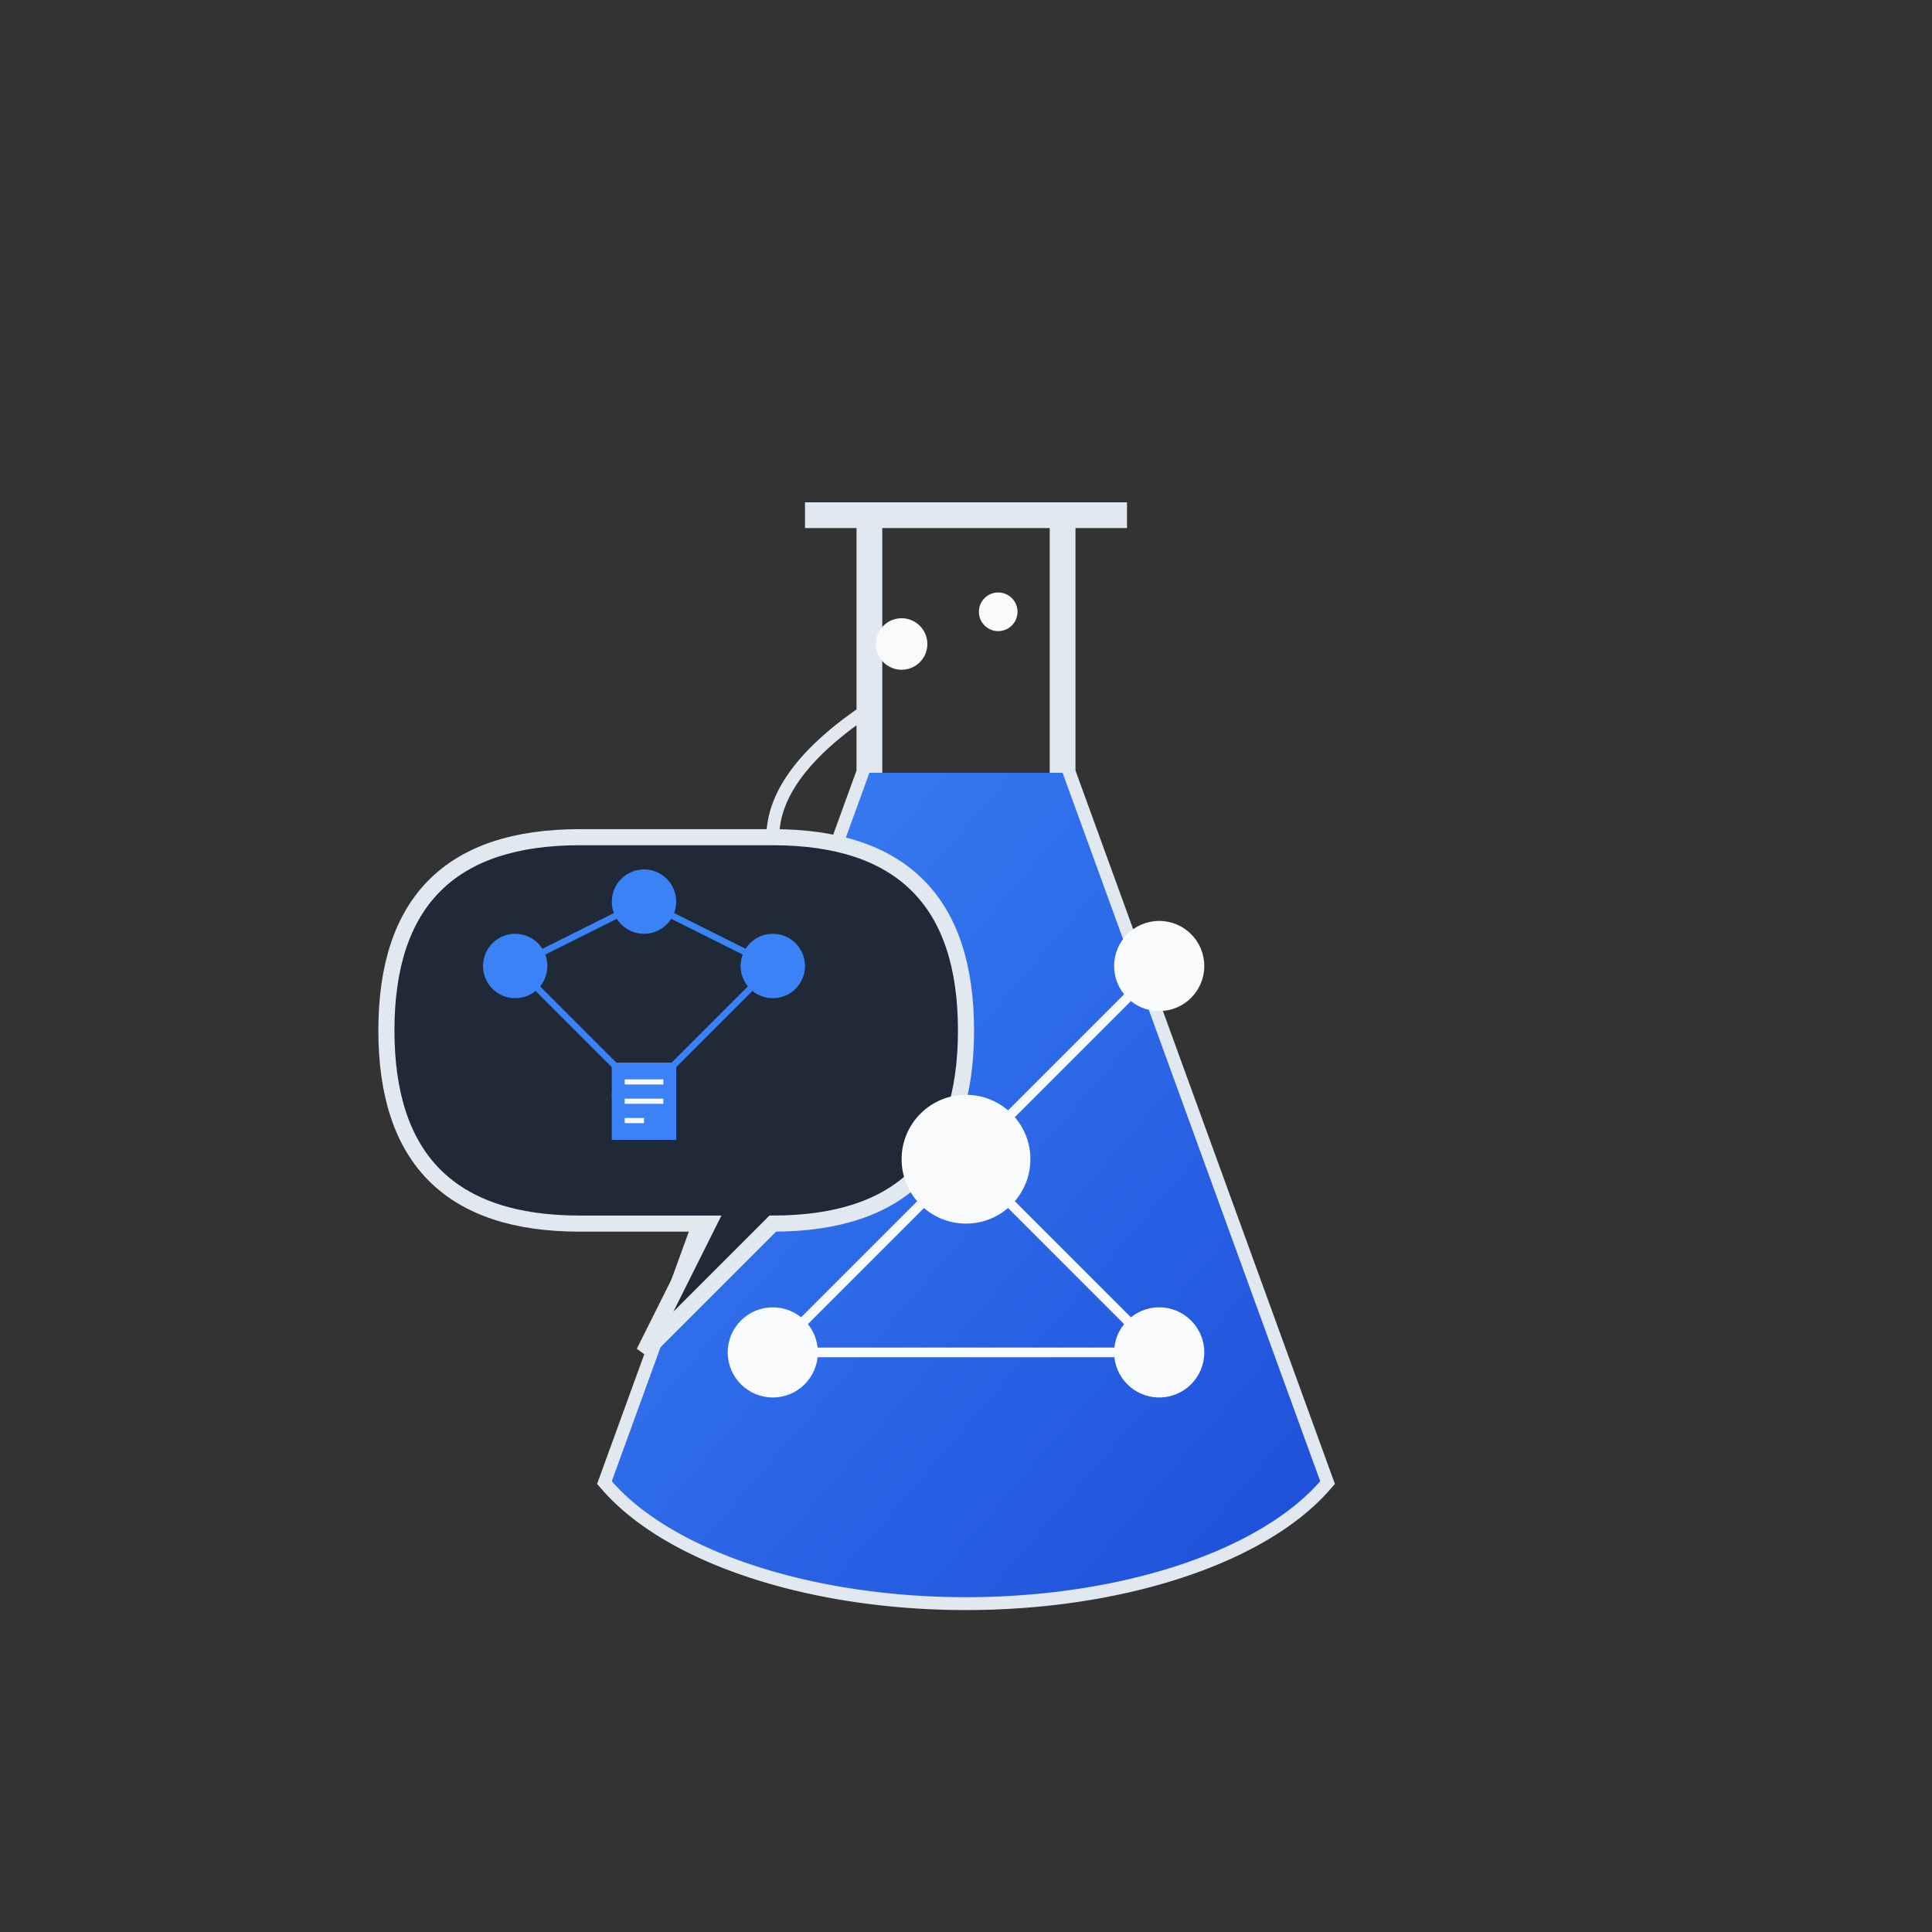 <svg xmlns="http://www.w3.org/2000/svg" viewBox="0 0 300 300">
  <rect x="0" y="0" width="300" height="300" fill="#333333" stroke="none"/>
  <!-- Background (transparent) -->
  <rect width="300" height="300" fill="none"/>
  <!-- Flask outline -->
  <path d="M135,80 L135,120 L95,230 A60,30 0 0,0 205,230 L165,120 L165,80"
        fill="none" stroke="#e2e8f0" stroke-width="4"/>
  <!-- Flask top -->
  <path d="M125,80 L175,80" stroke="#e2e8f0" stroke-width="4"/>
  <!-- Liquid with gradient -->
  <defs>
    <linearGradient id="liquidGradient" x1="0%" y1="0%" x2="100%" y2="100%">
      <stop offset="0%" stop-color="#3b82f6"/>
      <stop offset="100%" stop-color="#1d4ed8"/>
    </linearGradient>
  </defs>
  <path d="M135,120 L95,230 A60,30 0 0,0 205,230 L165,120 Z" fill="url(#liquidGradient)"/>
  <!-- Multiple connected chat bubbles - on left side now -->
  <!-- Main chat bubble -->
  <path d="M90,130 Q60,130 60,160 Q60,190 90,190 L110,190 L100,210 L120,190 Q150,190 150,160 Q150,130 120,130 Z"
        fill="#1f2937" stroke="#e2e8f0" stroke-width="2.5"/>
  <!-- Connection from flask to chat -->
  <path d="M135,110 Q120,120 120,130" fill="none" stroke="#e2e8f0" stroke-width="2"/>
  <!-- Network inside flask -->
  <circle cx="180" cy="150" r="7" fill="#f8fafc"/>
  <circle cx="150" cy="180" r="10" fill="#f8fafc"/>
  <circle cx="120" cy="210" r="7" fill="#f8fafc"/>
  <circle cx="180" cy="210" r="7" fill="#f8fafc"/>
  <!-- Network connections -->
  <line x1="180" y1="150" x2="150" y2="180" stroke="#f8fafc" stroke-width="1.5"/>
  <line x1="120" y1="210" x2="150" y2="180" stroke="#f8fafc" stroke-width="1.5"/>
  <line x1="180" y1="210" x2="150" y2="180" stroke="#f8fafc" stroke-width="1.5"/>
  <line x1="120" y1="210" x2="180" y2="210" stroke="#f8fafc" stroke-width="1.5"/>
  <!-- Academic elements in chat bubble -->
  <!-- Mini network in chat -->
  <circle cx="120" cy="150" r="5" fill="#3b82f6"/>
  <circle cx="100" cy="140" r="5" fill="#3b82f6"/>
  <circle cx="80" cy="150" r="5" fill="#3b82f6"/>
  <circle cx="100" cy="170" r="5" fill="#3b82f6"/>
  <!-- Mini network connections -->
  <line x1="120" y1="150" x2="100" y2="140" stroke="#3b82f6" stroke-width="1"/>
  <line x1="100" y1="140" x2="80" y2="150" stroke="#3b82f6" stroke-width="1"/>
  <line x1="120" y1="150" x2="100" y2="170" stroke="#3b82f6" stroke-width="1"/>
  <line x1="80" y1="150" x2="100" y2="170" stroke="#3b82f6" stroke-width="1"/>
  <!-- Document icon in bubble -->
  <rect x="95" y="165" width="10" height="12" fill="#3b82f6"/>
  <path d="M97,168 L103,168 M97,171 L103,171 M97,174 L100,174" stroke="#f8fafc" stroke-width="0.8"/>
  <!-- Bubbles in flask -->
  <circle cx="140" cy="100" r="4" fill="#f8fafc"/>
  <circle cx="155" cy="95" r="3" fill="#f8fafc"/>
</svg> 